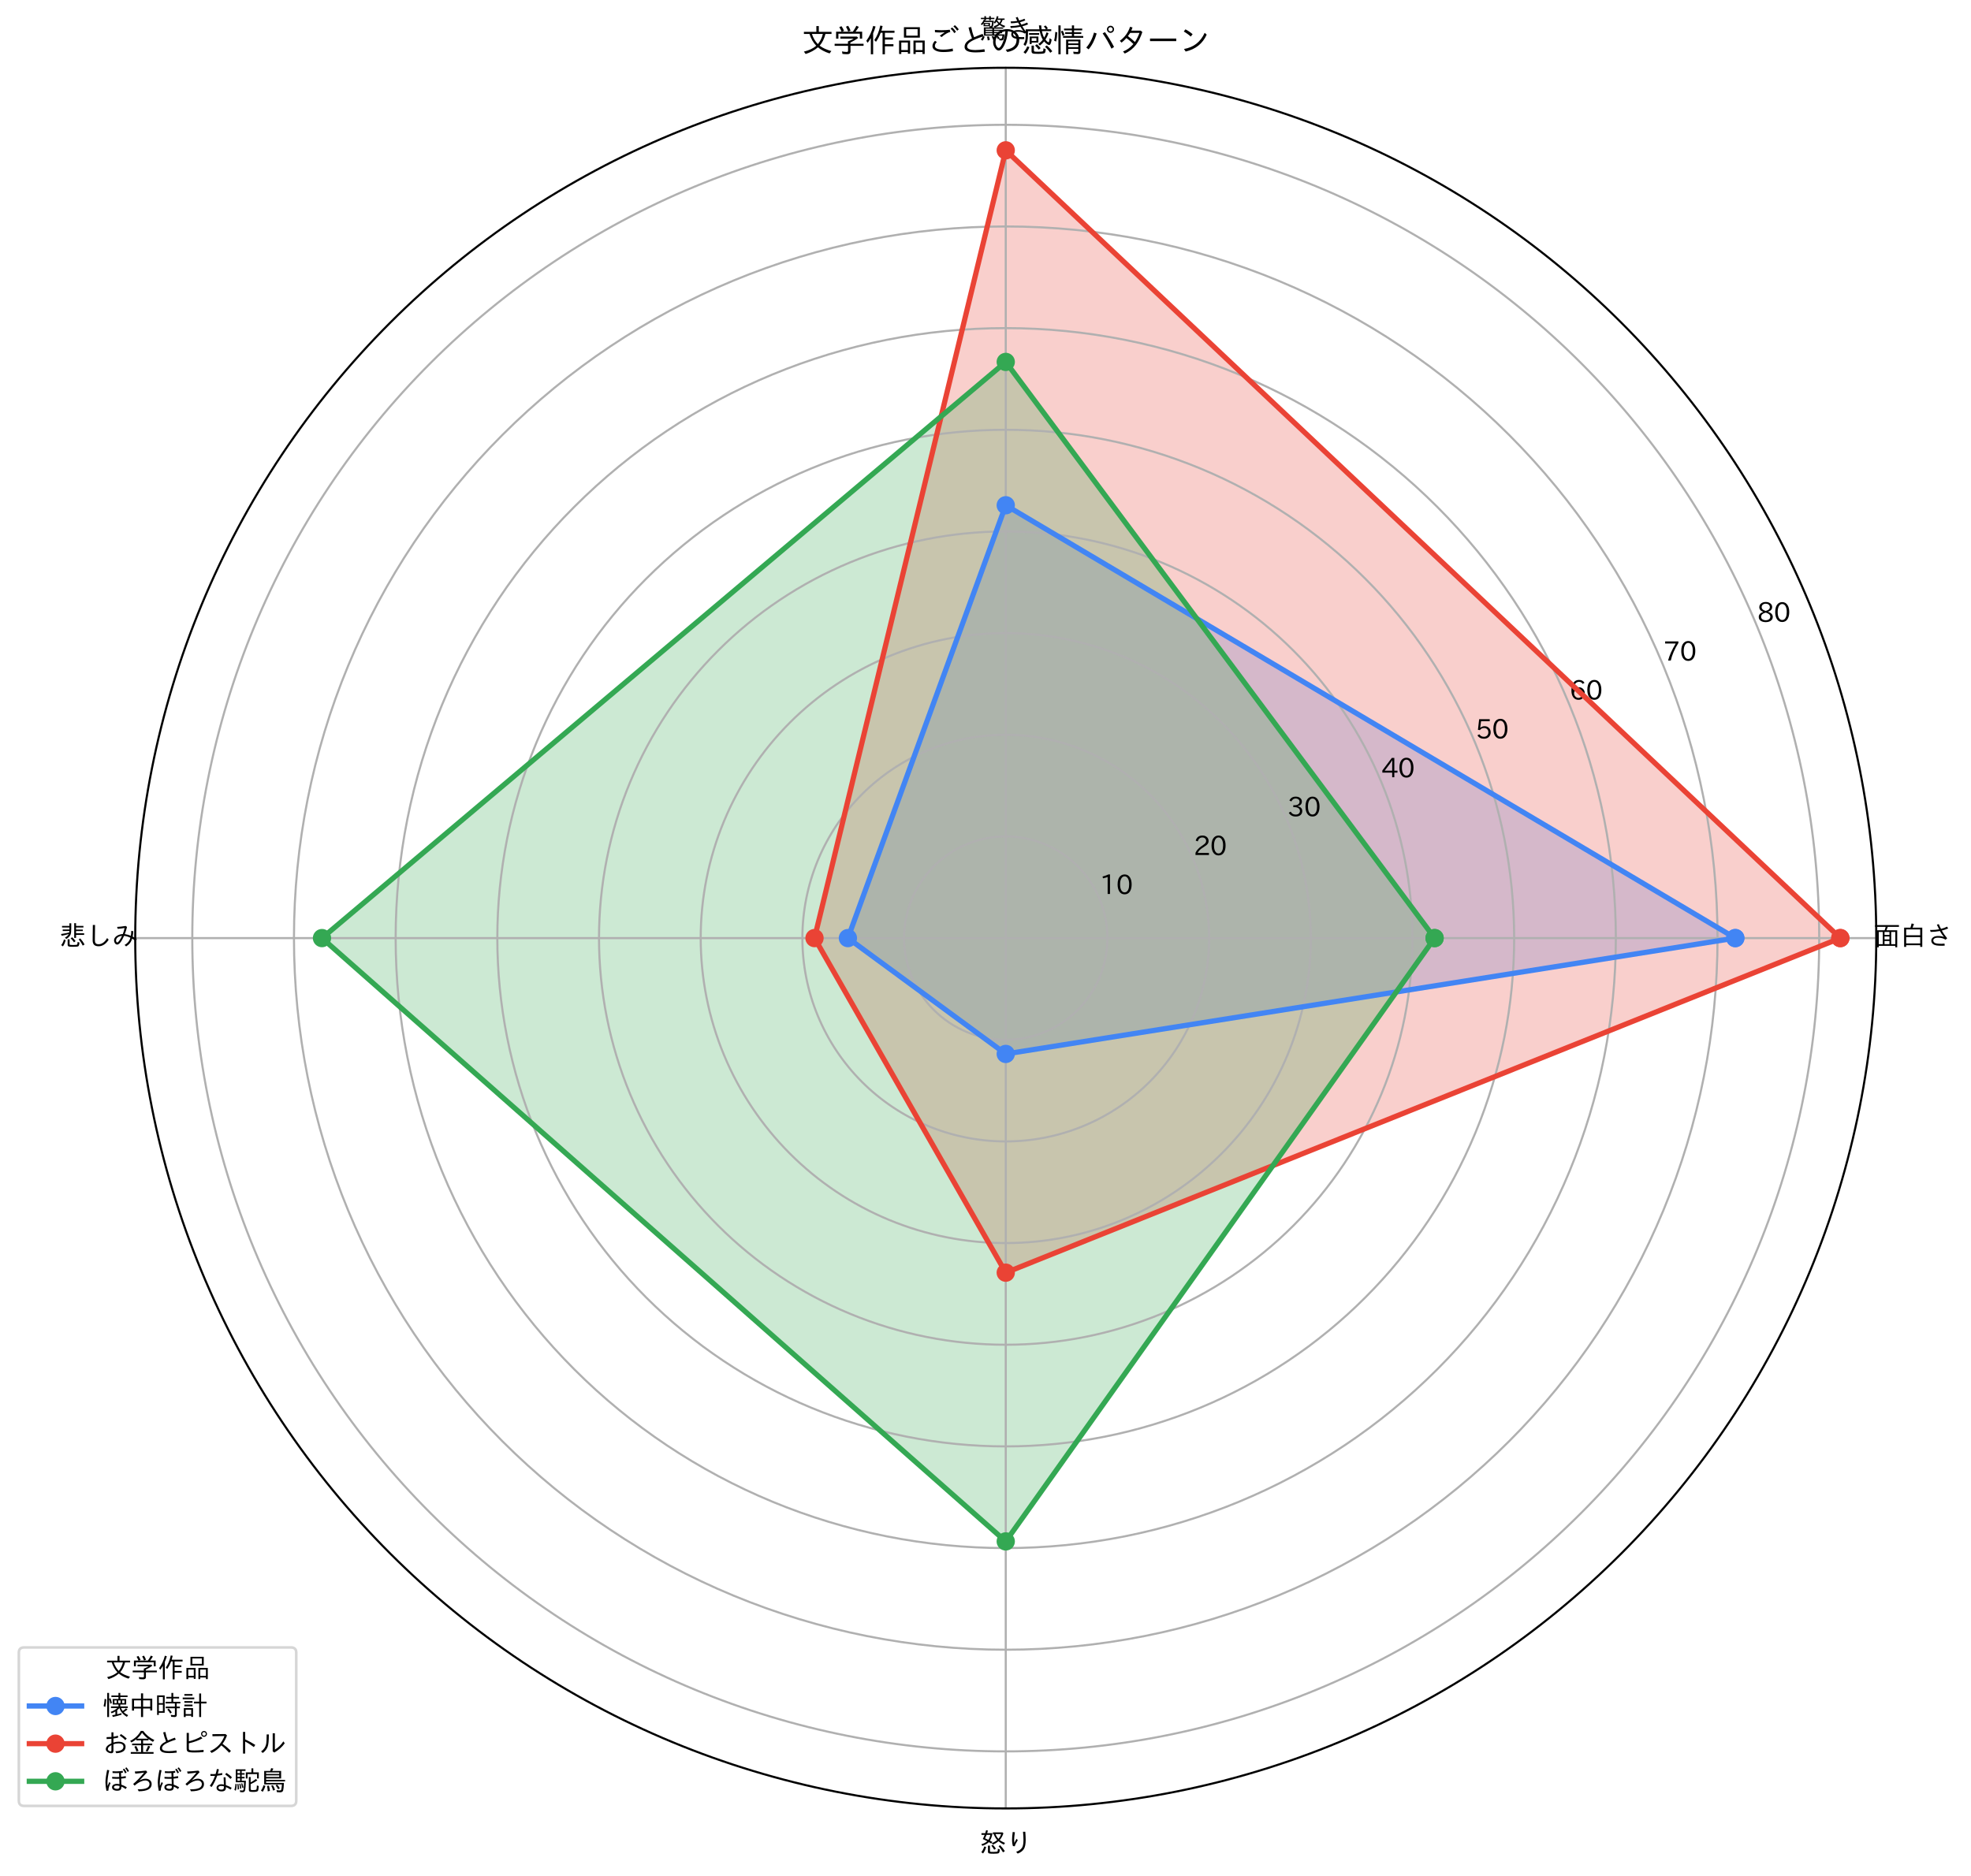 <?xml version="1.0" encoding="utf-8" standalone="no"?>
<!DOCTYPE svg PUBLIC "-//W3C//DTD SVG 1.1//EN"
  "http://www.w3.org/Graphics/SVG/1.1/DTD/svg11.dtd">
<svg xmlns:xlink="http://www.w3.org/1999/xlink" width="753.152pt" height="717.071pt" viewBox="0 0 753.152 717.071" xmlns="http://www.w3.org/2000/svg" version="1.1">
 <defs>
  <style type="text/css">*{stroke-linejoin: round; stroke-linecap: butt}</style>
 </defs>
 <g id="figure_1">
  <g id="patch_1">
   <path d="M 0 717.071 
L 753.152 717.071 
L 753.152 0 
L 0 0 
z
" style="fill: #ffffff"/>
  </g>
  <g id="axes_1">
   <g id="patch_2">
    <path d="M 716.952 358.535 
C 716.952 314.853 708.348 271.596 691.631 231.239 
C 674.915 190.883 650.412 154.211 619.524 123.323 
C 588.636 92.436 551.965 67.932 511.608 51.216 
C 471.251 34.5 427.994 25.895 384.312 25.895 
C 340.63 25.895 297.373 34.5 257.016 51.216 
C 216.659 67.932 179.988 92.436 149.1 123.323 
C 118.212 154.211 93.709 190.883 76.993 231.239 
C 60.276 271.596 51.672 314.853 51.672 358.535 
C 51.672 402.217 60.276 445.474 76.993 485.831 
C 93.709 526.188 118.212 562.86 149.1 593.747 
C 179.988 624.635 216.659 649.138 257.016 665.855 
C 297.373 682.571 340.63 691.175 384.312 691.175 
C 427.994 691.175 471.251 682.571 511.608 665.855 
C 551.965 649.138 588.636 624.635 619.524 593.747 
C 650.412 562.86 674.915 526.188 691.631 485.831 
C 708.348 445.474 716.952 402.217 716.952 358.535 
M 384.312 358.535 
C 384.312 358.535 384.312 358.535 384.312 358.535 
C 384.312 358.535 384.312 358.535 384.312 358.535 
C 384.312 358.535 384.312 358.535 384.312 358.535 
C 384.312 358.535 384.312 358.535 384.312 358.535 
C 384.312 358.535 384.312 358.535 384.312 358.535 
C 384.312 358.535 384.312 358.535 384.312 358.535 
C 384.312 358.535 384.312 358.535 384.312 358.535 
C 384.312 358.535 384.312 358.535 384.312 358.535 
C 384.312 358.535 384.312 358.535 384.312 358.535 
C 384.312 358.535 384.312 358.535 384.312 358.535 
C 384.312 358.535 384.312 358.535 384.312 358.535 
C 384.312 358.535 384.312 358.535 384.312 358.535 
C 384.312 358.535 384.312 358.535 384.312 358.535 
C 384.312 358.535 384.312 358.535 384.312 358.535 
C 384.312 358.535 384.312 358.535 384.312 358.535 
C 384.312 358.535 384.312 358.535 384.312 358.535 
z
" style="fill: #ffffff"/>
   </g>
   <g id="patch_3">
    <path d="M 663.091 358.535 
L 384.312 193.109 
L 323.996 358.535 
L 384.312 402.812 
z
" clip-path="url(#pce9a5b9334)" style="fill: #4285f4; opacity: 0.25; stroke: #4285f4; stroke-linejoin: miter"/>
   </g>
   <g id="patch_4">
    <path d="M 703.22 358.535 
L 384.312 57.455 
L 311.24 358.535 
L 384.312 486.411 
z
" clip-path="url(#pce9a5b9334)" style="fill: #ea4335; opacity: 0.25; stroke: #ea4335; stroke-linejoin: miter"/>
   </g>
   <g id="patch_5">
    <path d="M 548.183 358.535 
L 384.312 138.329 
L 123.037 358.535 
L 384.312 589.122 
z
" clip-path="url(#pce9a5b9334)" style="fill: #34a853; opacity: 0.25; stroke: #34a853; stroke-linejoin: miter"/>
   </g>
   <g id="matplotlib.axis_1">
    <g id="xtick_1">
     <g id="line2d_1">
      <path d="M 384.312 358.535 
L 716.952 358.535 
" clip-path="url(#pce9a5b9334)" style="fill: none; stroke: #b0b0b0; stroke-width: 0.8; stroke-linecap: square"/>
     </g>
     <g id="text_1">
      <!-- 面白さ -->
      <g transform="translate(715.952 361.331) scale(0.1 -0.1)">
       <defs>
        <path id="IPAexGothic-9762" d="M 3063 3616 
L 5628 3616 
L 5628 -450 
L 5175 -450 
L 5175 -97 
L 1222 -97 
L 1222 -450 
L 769 -450 
L 769 3616 
L 2619 3616 
Q 2781 4025 2869 4434 
L 353 4434 
L 353 4856 
L 6044 4856 
L 6044 4434 
L 3381 4434 
L 3369 4397 
Q 3222 3963 3063 3616 
z
M 2178 3219 
L 1222 3219 
L 1222 300 
L 2178 300 
L 2178 3219 
z
M 2600 3219 
L 2600 2509 
L 3772 2509 
L 3772 3219 
L 2600 3219 
z
M 4194 3219 
L 4194 300 
L 5175 300 
L 5175 3219 
L 4194 3219 
z
M 2600 2138 
L 2600 1428 
L 3772 1428 
L 3772 2138 
L 2600 2138 
z
M 2600 1056 
L 2600 300 
L 3772 300 
L 3772 1056 
L 2600 1056 
z
" transform="scale(0.016)"/>
        <path id="IPAexGothic-767d" d="M 2541 4244 
Q 2706 4734 2809 5241 
L 3378 5113 
Q 3234 4644 3041 4244 
L 5363 4244 
L 5363 -353 
L 4869 -353 
L 4869 44 
L 1519 44 
L 1519 -353 
L 1031 -353 
L 1031 4244 
L 2541 4244 
z
M 1519 3816 
L 1519 2419 
L 4869 2419 
L 4869 3816 
L 1519 3816 
z
M 1519 1984 
L 1519 478 
L 4869 478 
L 4869 1984 
L 1519 1984 
z
" transform="scale(0.016)"/>
        <path id="IPAexGothic-3055" d="M 1747 1184 
Q 1747 834 2094 609 
Q 2422 391 3706 391 
Q 4088 391 4422 434 
L 4478 -50 
Q 4116 -84 3853 -84 
Q 3000 -84 2544 -13 
Q 2044 69 1759 263 
Q 1272 597 1272 1125 
Q 1272 1638 1728 1953 
Q 2163 2253 2884 2253 
Q 3741 2253 4300 2003 
Q 3797 2556 3322 3438 
Q 2128 3219 1113 3219 
L 966 3694 
Q 1150 3688 1388 3688 
Q 2291 3688 3128 3847 
Q 2919 4253 2597 4953 
L 3059 5081 
Q 3347 4384 3591 3950 
Q 4375 4147 5028 4481 
L 5297 4056 
Q 4653 3763 3775 3547 
Q 4309 2597 5069 1703 
L 4672 1363 
Q 3994 1838 2872 1838 
Q 2278 1838 1984 1628 
Q 1747 1459 1747 1184 
z
" transform="scale(0.016)"/>
       </defs>
       <use xlink:href="#IPAexGothic-9762"/>
       <use xlink:href="#IPAexGothic-767d" transform="translate(100 0)"/>
       <use xlink:href="#IPAexGothic-3055" transform="translate(200 0)"/>
      </g>
     </g>
    </g>
    <g id="xtick_2">
     <g id="line2d_2">
      <path d="M 384.312 358.535 
L 384.312 25.895 
" clip-path="url(#pce9a5b9334)" style="fill: none; stroke: #b0b0b0; stroke-width: 0.8; stroke-linecap: square"/>
     </g>
     <g id="text_2">
      <!-- 驚き -->
      <g transform="translate(374.312 14.691) scale(0.1 -0.1)">
       <defs>
        <path id="IPAexGothic-9a5a" d="M 4497 3475 
Q 4253 3703 4025 4022 
Q 3847 3734 3653 3541 
L 3403 3816 
Q 3894 4375 4131 5338 
L 4516 5234 
Q 4466 5053 4369 4763 
L 5969 4763 
L 5969 4431 
L 5503 4431 
Q 5331 3894 5022 3494 
Q 5475 3191 6116 2984 
L 5866 2613 
Q 5234 2866 4772 3234 
Q 4350 2841 3697 2638 
L 5631 2638 
L 5631 2325 
L 3459 2325 
L 3459 2059 
L 5363 2059 
L 5363 1791 
L 3459 1791 
L 3459 1522 
L 5363 1522 
L 5363 1253 
L 3459 1253 
L 3459 972 
L 5956 972 
Q 5872 200 5738 -159 
Q 5613 -481 5206 -481 
Q 4922 -481 4741 -453 
L 4644 -56 
L 4400 -197 
Q 4256 128 3991 441 
L 4350 622 
Q 4622 338 4809 31 
L 4691 -38 
Q 4959 -78 5125 -78 
Q 5372 -78 5456 659 
L 1022 659 
L 1022 2638 
L 2391 2638 
L 2347 2919 
L 947 2919 
L 947 3622 
Q 775 3381 538 3163 
L 300 3444 
Q 766 3872 997 4469 
L 1144 4431 
L 1144 4616 
L 319 4616 
L 319 4922 
L 1144 4922 
L 1144 5313 
L 1534 5313 
L 1534 4922 
L 2297 4922 
L 2297 5313 
L 2684 5313 
L 2684 4922 
L 3538 4922 
L 3538 4616 
L 2684 4616 
L 2684 4353 
L 2297 4353 
L 2297 4616 
L 1534 4616 
L 1534 4353 
L 1347 4353 
L 1328 4309 
Q 1309 4263 1284 4219 
L 3403 4219 
Q 3325 3369 3231 2997 
Q 3156 2728 2988 2638 
L 3594 2638 
L 3391 2931 
Q 4119 3138 4497 3475 
z
M 4734 3719 
Q 4984 4038 5100 4431 
L 4234 4431 
Q 4216 4388 4191 4341 
Q 4413 4022 4734 3719 
z
M 2128 3163 
L 2128 3450 
L 1303 3450 
L 1303 3163 
L 2128 3163 
z
M 991 3694 
L 2488 3694 
L 2488 2925 
Q 2603 2913 2653 2913 
Q 2809 2913 2859 3100 
Q 2953 3534 2981 3925 
L 1138 3925 
Q 1078 3819 991 3694 
z
M 1450 2325 
L 1450 2059 
L 3044 2059 
L 3044 2325 
L 1450 2325 
z
M 1450 1791 
L 1450 1522 
L 3044 1522 
L 3044 1791 
L 1450 1791 
z
M 1450 1253 
L 1450 972 
L 3044 972 
L 3044 1253 
L 1450 1253 
z
M 300 -275 
Q 606 88 794 556 
L 1222 422 
Q 1056 -72 747 -525 
L 300 -275 
z
M 1950 -481 
Q 1891 56 1772 416 
L 2213 500 
Q 2369 125 2444 -347 
L 1950 -481 
z
M 3238 -359 
Q 3091 100 2891 459 
L 3294 575 
Q 3528 256 3691 -178 
L 3238 -359 
z
" transform="scale(0.016)"/>
        <path id="IPAexGothic-304d" d="M 2944 1600 
Q 2369 1600 2053 1428 
Q 1772 1275 1772 1019 
Q 1772 666 2200 481 
Q 2600 309 3903 309 
Q 4138 309 4397 331 
L 4422 -147 
Q 4203 -166 3969 -166 
Q 2325 -166 1819 141 
Q 1313 444 1313 994 
Q 1313 1447 1791 1738 
Q 2219 1997 2859 1997 
Q 3319 1997 3606 1947 
Q 3894 1894 4216 1759 
Q 3953 2050 3506 2791 
Q 2263 2547 1191 2491 
L 1094 2956 
Q 2263 2966 3281 3175 
Q 3019 3647 2950 3794 
Q 2125 3641 1253 3622 
L 1166 4063 
Q 2013 4063 2750 4184 
Q 2478 4744 2381 4984 
L 2841 5131 
Q 2925 4916 3213 4281 
Q 3888 4438 4459 4709 
L 4672 4313 
Q 4119 4056 3409 3891 
Q 3638 3447 3738 3284 
Q 4528 3503 5113 3794 
L 5331 3366 
Q 4738 3094 3953 2900 
Q 4272 2366 4903 1484 
L 4575 1147 
Q 3888 1600 2944 1600 
z
" transform="scale(0.016)"/>
       </defs>
       <use xlink:href="#IPAexGothic-9a5a"/>
       <use xlink:href="#IPAexGothic-304d" transform="translate(100 0)"/>
      </g>
     </g>
    </g>
    <g id="xtick_3">
     <g id="line2d_3">
      <path d="M 384.312 358.535 
L 51.672 358.535 
" clip-path="url(#pce9a5b9334)" style="fill: none; stroke: #b0b0b0; stroke-width: 0.8; stroke-linecap: square"/>
     </g>
     <g id="text_3">
      <!-- 悲しみ -->
      <g transform="translate(22.672 361.331) scale(0.1 -0.1)">
       <defs>
        <path id="IPAexGothic-60b2" d="M 2247 2716 
Q 1559 2500 569 2306 
L 397 2716 
Q 1719 2906 2369 3100 
Q 2388 3206 2400 3438 
L 806 3438 
L 806 3803 
L 2406 3803 
L 2406 4281 
L 647 4281 
L 647 4653 
L 2406 4653 
L 2406 5281 
L 2847 5281 
L 2847 4091 
Q 2847 2966 2688 2600 
Q 2409 1966 1656 1538 
L 1338 1863 
Q 1997 2206 2247 2716 
z
M 3994 4653 
L 5753 4653 
L 5753 4281 
L 3994 4281 
L 3994 3781 
L 5606 3781 
L 5606 3422 
L 3994 3422 
L 3994 2900 
L 5925 2900 
L 5925 2516 
L 3994 2516 
L 3994 1800 
L 3553 1800 
L 3553 5313 
L 3994 5313 
L 3994 4653 
z
M 441 72 
Q 894 597 1094 1416 
L 1522 1275 
Q 1316 416 856 -231 
L 441 72 
z
M 1984 1466 
L 2453 1466 
L 2453 325 
Q 2453 159 2581 128 
Q 2741 97 3309 97 
Q 4178 97 4266 231 
Q 4325 322 4353 738 
L 4359 825 
L 4809 697 
Q 4759 -56 4534 -203 
Q 4347 -331 3222 -331 
Q 2406 -331 2209 -241 
Q 1984 -134 1984 184 
L 1984 1466 
z
M 3506 728 
Q 3153 1278 2700 1691 
L 3066 1941 
Q 3484 1581 3884 1031 
L 3506 728 
z
M 5581 -50 
Q 5234 709 4616 1447 
L 5000 1672 
Q 5597 1016 6028 225 
L 5581 -50 
z
" transform="scale(0.016)"/>
        <path id="IPAexGothic-3057" d="M 1750 4884 
L 2281 4884 
L 2238 1319 
Q 2228 809 2391 569 
Q 2594 281 3128 281 
Q 3772 281 4344 744 
Q 4822 1131 5156 1759 
L 5534 1369 
Q 5094 653 4534 263 
Q 3878 -206 3134 -206 
Q 2341 -206 1994 213 
Q 1697 575 1706 1269 
L 1750 4884 
z
" transform="scale(0.016)"/>
        <path id="IPAexGothic-307f" d="M 1291 4416 
Q 2209 4456 3341 4647 
L 3666 4409 
Q 3478 3597 3134 2703 
Q 3959 2575 4581 2300 
Q 4669 2759 4678 3488 
L 5163 3381 
Q 5134 2672 5016 2106 
Q 5519 1856 6016 1519 
L 5722 1081 
Q 5184 1459 4888 1613 
Q 4572 441 3456 -238 
L 3072 109 
Q 4150 678 4472 1831 
Q 3706 2200 2969 2284 
Q 2038 200 1319 200 
Q 1013 200 775 525 
Q 569 819 569 1197 
Q 569 1756 1081 2172 
Q 1681 2647 2663 2716 
Q 2900 3313 3084 4159 
Q 2278 4022 1447 3956 
L 1291 4416 
z
M 2481 2291 
Q 1644 2206 1241 1734 
Q 1038 1494 1038 1178 
Q 1038 1019 1100 897 
Q 1188 706 1338 706 
Q 1513 706 1797 1097 
Q 2131 1534 2481 2291 
z
" transform="scale(0.016)"/>
       </defs>
       <use xlink:href="#IPAexGothic-60b2"/>
       <use xlink:href="#IPAexGothic-3057" transform="translate(100 0)"/>
       <use xlink:href="#IPAexGothic-307f" transform="translate(200 0)"/>
      </g>
     </g>
    </g>
    <g id="xtick_4">
     <g id="line2d_4">
      <path d="M 384.312 358.535 
L 384.312 691.175 
" clip-path="url(#pce9a5b9334)" style="fill: none; stroke: #b0b0b0; stroke-width: 0.8; stroke-linecap: square"/>
     </g>
     <g id="text_4">
      <!-- 怒り -->
      <g transform="translate(374.312 707.971) scale(0.1 -0.1)">
       <defs>
        <path id="IPAexGothic-6012" d="M 1838 2663 
Q 1450 2872 863 3141 
L 763 3184 
L 800 3256 
Q 1044 3725 1197 4147 
L 1216 4191 
L 453 4191 
L 453 4588 
L 1356 4588 
Q 1456 4888 1563 5297 
L 1991 5209 
Q 1888 4838 1813 4588 
L 3078 4588 
Q 2906 3459 2469 2809 
Q 2769 2656 3066 2481 
L 2772 2116 
Q 2578 2241 2216 2450 
Q 1625 1872 666 1572 
L 409 1931 
Q 1347 2209 1838 2663 
z
M 2106 2988 
Q 2441 3503 2566 4191 
L 1678 4191 
Q 1466 3644 1313 3347 
L 1406 3306 
Q 1713 3178 2106 2988 
z
M 4800 2944 
Q 5272 2578 6072 2259 
L 5797 1844 
Q 5106 2175 4506 2669 
Q 3959 2159 3181 1863 
L 2919 2222 
Q 3653 2478 4213 2950 
Q 3709 3491 3366 4378 
L 3181 4378 
L 3181 4775 
L 5466 4775 
L 5697 4556 
Q 5344 3534 4800 2944 
z
M 4500 3225 
Q 4903 3659 5153 4378 
L 3794 4378 
Q 4100 3644 4500 3225 
z
M 416 38 
Q 856 575 1125 1416 
L 1575 1281 
Q 1353 444 844 -256 
L 416 38 
z
M 2003 1606 
L 2484 1606 
L 2484 341 
Q 2484 184 2588 147 
Q 2713 109 3291 109 
Q 4222 109 4303 256 
Q 4359 372 4359 863 
L 4819 722 
Q 4809 -9 4578 -178 
Q 4391 -319 3394 -319 
Q 2438 -319 2253 -244 
Q 2003 -138 2003 147 
L 2003 1606 
z
M 3494 634 
Q 3191 1147 2809 1600 
L 3188 1806 
Q 3531 1450 3903 884 
L 3494 634 
z
M 5600 6 
Q 5100 859 4544 1472 
L 4903 1716 
Q 5544 1075 6041 294 
L 5600 6 
z
" transform="scale(0.016)"/>
        <path id="IPAexGothic-308a" d="M 2878 2925 
Q 2503 2294 2372 2041 
Q 2222 1750 2163 1459 
L 1716 1503 
Q 1509 2131 1509 3091 
Q 1509 3744 1663 4872 
L 2181 4806 
Q 2003 3541 2003 3016 
Q 2003 2613 2028 2259 
Q 2109 2413 2313 2766 
Q 2484 3063 2578 3238 
L 2878 2925 
z
M 2488 128 
Q 3534 503 3928 1184 
Q 4234 1713 4234 2975 
Q 4234 3872 4122 4928 
L 4666 4928 
Q 4759 3794 4759 2975 
Q 4759 1516 4356 844 
Q 3913 103 2853 -288 
L 2488 128 
z
" transform="scale(0.016)"/>
       </defs>
       <use xlink:href="#IPAexGothic-6012"/>
       <use xlink:href="#IPAexGothic-308a" transform="translate(100 0)"/>
      </g>
     </g>
    </g>
   </g>
   <g id="matplotlib.axis_2">
    <g id="ytick_1">
     <g id="line2d_5">
      <path d="M 423.167 358.535 
C 423.167 353.433 422.162 348.38 420.209 343.666 
C 418.257 338.952 415.394 334.669 411.787 331.061 
C 408.179 327.453 403.895 324.591 399.181 322.638 
C 394.467 320.686 389.414 319.68 384.312 319.68 
C 379.21 319.68 374.157 320.686 369.443 322.638 
C 364.729 324.591 360.445 327.453 356.837 331.061 
C 353.23 334.669 350.367 338.952 348.415 343.666 
C 346.462 348.38 345.457 353.433 345.457 358.535 
C 345.457 363.638 346.462 368.69 348.415 373.404 
C 350.367 378.118 353.23 382.402 356.837 386.01 
C 360.445 389.618 364.729 392.48 369.443 394.432 
C 374.157 396.385 379.21 397.39 384.312 397.39 
C 389.414 397.39 394.467 396.385 399.181 394.432 
C 403.895 392.48 408.179 389.618 411.787 386.01 
C 415.394 382.402 418.257 378.118 420.209 373.404 
C 422.162 368.69 423.167 363.638 423.167 358.535 
" clip-path="url(#pce9a5b9334)" style="fill: none; stroke: #b0b0b0; stroke-width: 0.8; stroke-linecap: square"/>
     </g>
     <g id="text_5">
      <!-- 10 -->
      <g transform="translate(420.209 341.766) scale(0.1 -0.1)">
       <defs>
        <path id="IPAexGothic-31" d="M 2463 63 
L 1900 63 
L 1900 4103 
Q 1372 3922 788 3797 
L 684 4231 
Q 1519 4441 2106 4731 
L 2463 4731 
L 2463 63 
z
" transform="scale(0.016)"/>
        <path id="IPAexGothic-30" d="M 2038 4725 
Q 2881 4725 3334 3944 
Q 3694 3325 3694 2344 
Q 3694 1372 3334 741 
Q 2888 -31 2016 -31 
Q 1147 -31 700 741 
Q 341 1372 341 2350 
Q 341 3713 1000 4334 
Q 1419 4725 2038 4725 
z
M 2016 4266 
Q 1516 4266 1228 3759 
Q 934 3247 934 2344 
Q 934 1456 1222 947 
Q 1513 447 2016 447 
Q 2619 447 2909 1153 
Q 3100 1622 3100 2375 
Q 3100 3256 2806 3759 
Q 2509 4266 2016 4266 
z
" transform="scale(0.016)"/>
       </defs>
       <use xlink:href="#IPAexGothic-31"/>
       <use xlink:href="#IPAexGothic-30" transform="translate(62.988 0)"/>
      </g>
     </g>
    </g>
    <g id="ytick_2">
     <g id="line2d_6">
      <path d="M 462.022 358.535 
C 462.022 348.331 460.012 338.225 456.106 328.797 
C 452.201 319.369 446.477 310.802 439.261 303.586 
C 432.045 296.37 423.478 290.646 414.05 286.741 
C 404.622 282.836 394.517 280.826 384.312 280.826 
C 374.107 280.826 364.002 282.836 354.574 286.741 
C 345.146 290.646 336.579 296.37 329.363 303.586 
C 322.147 310.802 316.423 319.369 312.518 328.797 
C 308.612 338.225 306.602 348.331 306.602 358.535 
C 306.602 368.74 308.612 378.846 312.518 388.274 
C 316.423 397.701 322.147 406.268 329.363 413.484 
C 336.579 420.7 345.146 426.424 354.574 430.33 
C 364.002 434.235 374.107 436.245 384.312 436.245 
C 394.517 436.245 404.622 434.235 414.05 430.33 
C 423.478 426.424 432.045 420.7 439.261 413.484 
C 446.477 406.268 452.201 397.701 456.106 388.274 
C 460.012 378.846 462.022 368.74 462.022 358.535 
" clip-path="url(#pce9a5b9334)" style="fill: none; stroke: #b0b0b0; stroke-width: 0.8; stroke-linecap: square"/>
     </g>
     <g id="text_6">
      <!-- 20 -->
      <g transform="translate(456.106 326.897) scale(0.1 -0.1)">
       <defs>
        <path id="IPAexGothic-32" d="M 3659 63 
L 447 63 
L 447 594 
Q 825 1475 1894 2203 
L 2072 2322 
Q 2619 2697 2791 2906 
Q 2988 3153 2988 3444 
Q 2988 3772 2756 4003 
Q 2500 4259 2084 4259 
Q 1250 4259 991 3328 
L 497 3506 
Q 853 4725 2116 4725 
Q 2806 4725 3216 4316 
Q 3575 3947 3575 3425 
Q 3575 3038 3344 2722 
Q 3131 2416 2366 1938 
L 2231 1856 
Q 1256 1253 978 569 
L 3659 569 
L 3659 63 
z
" transform="scale(0.016)"/>
       </defs>
       <use xlink:href="#IPAexGothic-32"/>
       <use xlink:href="#IPAexGothic-30" transform="translate(62.988 0)"/>
      </g>
     </g>
    </g>
    <g id="ytick_3">
     <g id="line2d_7">
      <path d="M 500.876 358.535 
C 500.876 343.228 497.861 328.07 492.004 313.928 
C 486.146 299.786 477.559 286.936 466.736 276.112 
C 455.912 265.288 443.061 256.702 428.919 250.844 
C 414.777 244.986 399.619 241.971 384.312 241.971 
C 369.005 241.971 353.847 244.986 339.705 250.844 
C 325.563 256.702 312.712 265.288 301.888 276.112 
C 291.065 286.936 282.478 299.786 276.62 313.928 
C 270.763 328.07 267.748 343.228 267.748 358.535 
C 267.748 373.842 270.763 389.001 276.62 403.143 
C 282.478 417.285 291.065 430.135 301.888 440.959 
C 312.712 451.783 325.563 460.369 339.705 466.227 
C 353.847 472.085 369.005 475.1 384.312 475.1 
C 399.619 475.1 414.777 472.085 428.919 466.227 
C 443.061 460.369 455.912 451.783 466.736 440.959 
C 477.559 430.135 486.146 417.285 492.004 403.143 
C 497.861 389.001 500.876 373.842 500.876 358.535 
" clip-path="url(#pce9a5b9334)" style="fill: none; stroke: #b0b0b0; stroke-width: 0.8; stroke-linecap: square"/>
     </g>
     <g id="text_7">
      <!-- 30 -->
      <g transform="translate(492.004 312.028) scale(0.1 -0.1)">
       <defs>
        <path id="IPAexGothic-33" d="M 2381 2419 
Q 3506 2216 3506 1278 
Q 3506 716 3128 356 
Q 2709 -31 1944 -31 
Q 797 -31 288 881 
L 756 1131 
Q 1109 441 1938 441 
Q 2425 441 2694 691 
Q 2950 928 2950 1291 
Q 2950 1719 2566 1978 
Q 2216 2213 1644 2213 
L 1363 2213 
L 1363 2669 
L 1656 2669 
Q 2231 2669 2534 2888 
Q 2859 3119 2859 3509 
Q 2859 3934 2494 4138 
Q 2259 4278 1931 4278 
Q 1238 4278 903 3578 
L 434 3803 
Q 897 4725 1938 4725 
Q 2597 4725 3006 4394 
Q 3416 4069 3416 3534 
Q 3416 3028 3019 2706 
Q 2763 2500 2381 2444 
L 2381 2419 
z
" transform="scale(0.016)"/>
       </defs>
       <use xlink:href="#IPAexGothic-33"/>
       <use xlink:href="#IPAexGothic-30" transform="translate(62.988 0)"/>
      </g>
     </g>
    </g>
    <g id="ytick_4">
     <g id="line2d_8">
      <path d="M 539.731 358.535 
C 539.731 338.126 535.711 317.915 527.901 299.059 
C 520.09 280.203 508.642 263.069 494.21 248.637 
C 479.778 234.206 462.644 222.757 443.788 214.947 
C 424.932 207.136 404.721 203.116 384.312 203.116 
C 363.903 203.116 343.692 207.136 324.836 214.947 
C 305.98 222.757 288.846 234.206 274.414 248.637 
C 259.982 263.069 248.534 280.203 240.723 299.059 
C 232.913 317.915 228.893 338.126 228.893 358.535 
C 228.893 378.945 232.913 399.156 240.723 418.012 
C 248.534 436.868 259.982 454.002 274.414 468.433 
C 288.846 482.865 305.98 494.314 324.836 502.124 
C 343.692 509.934 363.903 513.955 384.312 513.955 
C 404.721 513.955 424.932 509.934 443.788 502.124 
C 462.644 494.314 479.778 482.865 494.21 468.433 
C 508.642 454.002 520.09 436.868 527.901 418.012 
C 535.711 399.156 539.731 378.945 539.731 358.535 
" clip-path="url(#pce9a5b9334)" style="fill: none; stroke: #b0b0b0; stroke-width: 0.8; stroke-linecap: square"/>
     </g>
     <g id="text_8">
      <!-- 40 -->
      <g transform="translate(527.901 297.159) scale(0.1 -0.1)">
       <defs>
        <path id="IPAexGothic-34" d="M 3813 1159 
L 3059 1159 
L 3059 63 
L 2547 63 
L 2547 1159 
L 197 1159 
L 197 1672 
L 2456 4678 
L 3059 4678 
L 3059 1634 
L 3813 1634 
L 3813 1159 
z
M 2578 4109 
L 2559 4109 
Q 2278 3656 2003 3284 
L 759 1634 
L 2547 1634 
L 2547 3144 
Q 2547 3481 2578 4109 
z
" transform="scale(0.016)"/>
       </defs>
       <use xlink:href="#IPAexGothic-34"/>
       <use xlink:href="#IPAexGothic-30" transform="translate(62.988 0)"/>
      </g>
     </g>
    </g>
    <g id="ytick_5">
     <g id="line2d_9">
      <path d="M 578.586 358.535 
C 578.586 333.023 573.561 307.76 563.798 284.19 
C 554.035 260.62 539.724 239.202 521.685 221.163 
C 503.645 203.123 482.227 188.812 458.657 179.049 
C 435.088 169.286 409.824 164.261 384.312 164.261 
C 358.8 164.261 333.536 169.286 309.967 179.049 
C 286.397 188.812 264.979 203.123 246.939 221.163 
C 228.9 239.202 214.589 260.62 204.826 284.19 
C 195.063 307.76 190.038 333.023 190.038 358.535 
C 190.038 384.047 195.063 409.311 204.826 432.881 
C 214.589 456.451 228.9 477.868 246.939 495.908 
C 264.979 513.947 286.397 528.258 309.967 538.021 
C 333.536 547.784 358.8 552.809 384.312 552.809 
C 409.824 552.809 435.088 547.784 458.657 538.021 
C 482.227 528.258 503.645 513.947 521.685 495.908 
C 539.724 477.868 554.035 456.451 563.798 432.881 
C 573.561 409.311 578.586 384.047 578.586 358.535 
" clip-path="url(#pce9a5b9334)" style="fill: none; stroke: #b0b0b0; stroke-width: 0.8; stroke-linecap: square"/>
     </g>
     <g id="text_9">
      <!-- 50 -->
      <g transform="translate(563.798 282.29) scale(0.1 -0.1)">
       <defs>
        <path id="IPAexGothic-35" d="M 1178 2603 
Q 1634 2963 2172 2963 
Q 2816 2963 3241 2528 
Q 3638 2113 3638 1497 
Q 3638 938 3297 513 
Q 2869 -31 2031 -31 
Q 959 -31 469 784 
L 938 1028 
Q 1309 434 2013 434 
Q 2466 434 2769 716 
Q 3081 1013 3081 1503 
Q 3081 1966 2806 2241 
Q 2519 2528 2056 2528 
Q 1406 2528 1072 2028 
L 591 2091 
L 884 4634 
L 3406 4634 
L 3406 4153 
L 1341 4153 
L 1134 2603 
L 1178 2603 
z
" transform="scale(0.016)"/>
       </defs>
       <use xlink:href="#IPAexGothic-35"/>
       <use xlink:href="#IPAexGothic-30" transform="translate(62.988 0)"/>
      </g>
     </g>
    </g>
    <g id="ytick_6">
     <g id="line2d_10">
      <path d="M 617.441 358.535 
C 617.441 327.921 611.411 297.605 599.695 269.321 
C 587.98 241.037 570.807 215.336 549.159 193.688 
C 527.512 172.041 501.81 154.868 473.527 143.152 
C 445.243 131.437 414.926 125.406 384.312 125.406 
C 353.698 125.406 323.381 131.437 295.097 143.152 
C 266.814 154.868 241.112 172.041 219.465 193.688 
C 197.817 215.336 180.644 241.037 168.929 269.321 
C 157.213 297.605 151.183 327.921 151.183 358.535 
C 151.183 389.15 157.213 419.466 168.929 447.75 
C 180.644 476.034 197.817 501.735 219.465 523.382 
C 241.112 545.03 266.814 562.203 295.097 573.918 
C 323.381 585.634 353.698 591.664 384.312 591.664 
C 414.926 591.664 445.243 585.634 473.527 573.918 
C 501.81 562.203 527.512 545.03 549.159 523.382 
C 570.807 501.735 587.98 476.034 599.695 447.75 
C 611.411 419.466 617.441 389.15 617.441 358.535 
" clip-path="url(#pce9a5b9334)" style="fill: none; stroke: #b0b0b0; stroke-width: 0.8; stroke-linecap: square"/>
     </g>
     <g id="text_10">
      <!-- 60 -->
      <g transform="translate(599.695 267.421) scale(0.1 -0.1)">
       <defs>
        <path id="IPAexGothic-36" d="M 1056 2328 
Q 1509 2981 2234 2981 
Q 2906 2981 3316 2513 
Q 3675 2106 3675 1522 
Q 3675 884 3272 434 
Q 2853 -31 2178 -31 
Q 1375 -31 922 581 
Q 481 1178 481 2228 
Q 481 3425 1013 4109 
Q 1494 4725 2272 4725 
Q 3191 4725 3609 4025 
L 3150 3775 
Q 2894 4266 2300 4266 
Q 1119 4266 1031 2328 
L 1056 2328 
z
M 2141 2547 
Q 1684 2547 1384 2206 
Q 1116 1900 1116 1541 
Q 1116 1156 1353 844 
Q 1672 428 2159 428 
Q 2669 428 2941 844 
Q 3125 1128 3125 1503 
Q 3125 1944 2881 2228 
Q 2600 2547 2141 2547 
z
" transform="scale(0.016)"/>
       </defs>
       <use xlink:href="#IPAexGothic-36"/>
       <use xlink:href="#IPAexGothic-30" transform="translate(62.988 0)"/>
      </g>
     </g>
    </g>
    <g id="ytick_7">
     <g id="line2d_11">
      <path d="M 656.296 358.535 
C 656.296 322.819 649.26 287.449 635.592 254.452 
C 621.924 221.454 601.889 191.469 576.634 166.214 
C 551.378 140.958 521.393 120.923 488.396 107.255 
C 455.398 93.587 420.029 86.552 384.312 86.552 
C 348.595 86.552 313.226 93.587 280.228 107.255 
C 247.231 120.923 217.246 140.958 191.99 166.214 
C 166.735 191.469 146.7 221.454 133.032 254.452 
C 119.364 287.449 112.328 322.819 112.328 358.535 
C 112.328 394.252 119.364 429.621 133.032 462.619 
C 146.7 495.617 166.735 525.601 191.99 550.857 
C 217.246 576.112 247.231 596.147 280.228 609.816 
C 313.226 623.484 348.595 630.519 384.312 630.519 
C 420.029 630.519 455.398 623.484 488.396 609.816 
C 521.393 596.147 551.378 576.112 576.634 550.857 
C 601.889 525.601 621.924 495.617 635.592 462.619 
C 649.26 429.621 656.296 394.252 656.296 358.535 
" clip-path="url(#pce9a5b9334)" style="fill: none; stroke: #b0b0b0; stroke-width: 0.8; stroke-linecap: square"/>
     </g>
     <g id="text_11">
      <!-- 70 -->
      <g transform="translate(635.592 252.552) scale(0.1 -0.1)">
       <defs>
        <path id="IPAexGothic-37" d="M 3597 4263 
Q 2238 2106 1778 63 
L 1131 63 
Q 1581 1834 2950 4128 
L 428 4128 
L 428 4634 
L 3597 4634 
L 3597 4263 
z
" transform="scale(0.016)"/>
       </defs>
       <use xlink:href="#IPAexGothic-37"/>
       <use xlink:href="#IPAexGothic-30" transform="translate(62.988 0)"/>
      </g>
     </g>
    </g>
    <g id="ytick_8">
     <g id="line2d_12">
      <path d="M 695.151 358.535 
C 695.151 317.716 687.11 277.294 671.489 239.583 
C 655.869 201.871 632.971 167.603 604.108 138.739 
C 575.245 109.876 540.977 86.979 503.265 71.358 
C 465.553 55.737 425.131 47.697 384.312 47.697 
C 343.493 47.697 303.071 55.737 265.359 71.358 
C 227.647 86.979 193.379 109.876 164.516 138.739 
C 135.653 167.603 112.755 201.871 97.135 239.583 
C 81.514 277.294 73.473 317.716 73.473 358.535 
C 73.473 399.354 81.514 439.776 97.135 477.488 
C 112.755 515.2 135.653 549.468 164.516 578.331 
C 193.379 607.195 227.647 630.092 265.359 645.713 
C 303.071 661.333 343.493 669.374 384.312 669.374 
C 425.131 669.374 465.553 661.333 503.265 645.713 
C 540.977 630.092 575.245 607.195 604.108 578.331 
C 632.971 549.468 655.869 515.2 671.489 477.488 
C 687.11 439.776 695.151 399.354 695.151 358.535 
" clip-path="url(#pce9a5b9334)" style="fill: none; stroke: #b0b0b0; stroke-width: 0.8; stroke-linecap: square"/>
     </g>
     <g id="text_12">
      <!-- 80 -->
      <g transform="translate(671.489 237.683) scale(0.1 -0.1)">
       <defs>
        <path id="IPAexGothic-38" d="M 2541 2425 
Q 3700 2031 3700 1197 
Q 3700 541 3100 197 
Q 2663 -56 2016 -56 
Q 1366 -56 928 197 
Q 347 531 347 1178 
Q 347 1988 1409 2381 
L 1409 2400 
Q 481 2734 481 3509 
Q 481 4100 981 4456 
Q 1406 4756 2019 4756 
Q 2703 4756 3131 4403 
Q 3553 4069 3553 3566 
Q 3553 2706 2541 2444 
L 2541 2425 
z
M 2022 2625 
Q 2997 2856 2997 3528 
Q 2997 3916 2675 4150 
Q 2413 4347 2016 4347 
Q 1606 4347 1331 4128 
Q 1050 3897 1050 3522 
Q 1050 3150 1350 2925 
Q 1494 2809 1722 2722 
Q 1984 2616 2022 2625 
z
M 1978 2209 
Q 922 1931 922 1216 
Q 922 775 1313 556 
Q 1606 391 2009 391 
Q 2575 391 2881 697 
Q 3106 922 3106 1250 
Q 3106 1594 2794 1850 
Q 2609 1994 2350 2100 
Q 2047 2222 1978 2209 
z
" transform="scale(0.016)"/>
       </defs>
       <use xlink:href="#IPAexGothic-38"/>
       <use xlink:href="#IPAexGothic-30" transform="translate(62.988 0)"/>
      </g>
     </g>
    </g>
   </g>
   <g id="line2d_13">
    <path d="M 663.091 358.535 
L 384.312 193.109 
L 323.996 358.535 
L 384.312 402.812 
L 663.091 358.535 
" clip-path="url(#pce9a5b9334)" style="fill: none; stroke: #4285f4; stroke-width: 2; stroke-linecap: square"/>
    <defs>
     <path id="m557cff85cc" d="M 0 3 
C 0.796 3 1.559 2.684 2.121 2.121 
C 2.684 1.559 3 0.796 3 0 
C 3 -0.796 2.684 -1.559 2.121 -2.121 
C 1.559 -2.684 0.796 -3 0 -3 
C -0.796 -3 -1.559 -2.684 -2.121 -2.121 
C -2.684 -1.559 -3 -0.796 -3 0 
C -3 0.796 -2.684 1.559 -2.121 2.121 
C -1.559 2.684 -0.796 3 0 3 
z
" style="stroke: #4285f4"/>
    </defs>
    <g clip-path="url(#pce9a5b9334)">
     <use xlink:href="#m557cff85cc" x="663.091" y="358.535" style="fill: #4285f4; stroke: #4285f4"/>
     <use xlink:href="#m557cff85cc" x="384.312" y="193.109" style="fill: #4285f4; stroke: #4285f4"/>
     <use xlink:href="#m557cff85cc" x="323.996" y="358.535" style="fill: #4285f4; stroke: #4285f4"/>
     <use xlink:href="#m557cff85cc" x="384.312" y="402.812" style="fill: #4285f4; stroke: #4285f4"/>
     <use xlink:href="#m557cff85cc" x="663.091" y="358.535" style="fill: #4285f4; stroke: #4285f4"/>
    </g>
   </g>
   <g id="line2d_14">
    <path d="M 703.22 358.535 
L 384.312 57.455 
L 311.24 358.535 
L 384.312 486.411 
L 703.22 358.535 
" clip-path="url(#pce9a5b9334)" style="fill: none; stroke: #ea4335; stroke-width: 2; stroke-linecap: square"/>
    <defs>
     <path id="md47b5f347e" d="M 0 3 
C 0.796 3 1.559 2.684 2.121 2.121 
C 2.684 1.559 3 0.796 3 0 
C 3 -0.796 2.684 -1.559 2.121 -2.121 
C 1.559 -2.684 0.796 -3 0 -3 
C -0.796 -3 -1.559 -2.684 -2.121 -2.121 
C -2.684 -1.559 -3 -0.796 -3 0 
C -3 0.796 -2.684 1.559 -2.121 2.121 
C -1.559 2.684 -0.796 3 0 3 
z
" style="stroke: #ea4335"/>
    </defs>
    <g clip-path="url(#pce9a5b9334)">
     <use xlink:href="#md47b5f347e" x="703.22" y="358.535" style="fill: #ea4335; stroke: #ea4335"/>
     <use xlink:href="#md47b5f347e" x="384.312" y="57.455" style="fill: #ea4335; stroke: #ea4335"/>
     <use xlink:href="#md47b5f347e" x="311.24" y="358.535" style="fill: #ea4335; stroke: #ea4335"/>
     <use xlink:href="#md47b5f347e" x="384.312" y="486.411" style="fill: #ea4335; stroke: #ea4335"/>
     <use xlink:href="#md47b5f347e" x="703.22" y="358.535" style="fill: #ea4335; stroke: #ea4335"/>
    </g>
   </g>
   <g id="line2d_15">
    <path d="M 548.183 358.535 
L 384.312 138.329 
L 123.037 358.535 
L 384.312 589.122 
L 548.183 358.535 
" clip-path="url(#pce9a5b9334)" style="fill: none; stroke: #34a853; stroke-width: 2; stroke-linecap: square"/>
    <defs>
     <path id="mb85e6ae5ce" d="M 0 3 
C 0.796 3 1.559 2.684 2.121 2.121 
C 2.684 1.559 3 0.796 3 0 
C 3 -0.796 2.684 -1.559 2.121 -2.121 
C 1.559 -2.684 0.796 -3 0 -3 
C -0.796 -3 -1.559 -2.684 -2.121 -2.121 
C -2.684 -1.559 -3 -0.796 -3 0 
C -3 0.796 -2.684 1.559 -2.121 2.121 
C -1.559 2.684 -0.796 3 0 3 
z
" style="stroke: #34a853"/>
    </defs>
    <g clip-path="url(#pce9a5b9334)">
     <use xlink:href="#mb85e6ae5ce" x="548.183" y="358.535" style="fill: #34a853; stroke: #34a853"/>
     <use xlink:href="#mb85e6ae5ce" x="384.312" y="138.329" style="fill: #34a853; stroke: #34a853"/>
     <use xlink:href="#mb85e6ae5ce" x="123.037" y="358.535" style="fill: #34a853; stroke: #34a853"/>
     <use xlink:href="#mb85e6ae5ce" x="384.312" y="589.122" style="fill: #34a853; stroke: #34a853"/>
     <use xlink:href="#mb85e6ae5ce" x="548.183" y="358.535" style="fill: #34a853; stroke: #34a853"/>
    </g>
   </g>
   <g id="patch_6">
    <path d="M 716.952 358.535 
C 716.952 314.853 708.348 271.596 691.631 231.239 
C 674.915 190.883 650.412 154.211 619.524 123.323 
C 588.636 92.436 551.965 67.932 511.608 51.216 
C 471.251 34.5 427.994 25.895 384.312 25.895 
C 340.63 25.895 297.373 34.5 257.016 51.216 
C 216.659 67.932 179.988 92.436 149.1 123.323 
C 118.212 154.211 93.709 190.883 76.993 231.239 
C 60.276 271.596 51.672 314.853 51.672 358.535 
C 51.672 402.217 60.276 445.474 76.993 485.831 
C 93.709 526.188 118.212 562.86 149.1 593.747 
C 179.988 624.635 216.659 649.138 257.016 665.855 
C 297.373 682.571 340.63 691.175 384.312 691.175 
C 427.994 691.175 471.251 682.571 511.608 665.855 
C 551.965 649.138 588.636 624.635 619.524 593.747 
C 650.412 562.86 674.915 526.188 691.631 485.831 
C 708.348 445.474 716.952 402.217 716.952 358.535 
" style="fill: none; stroke: #000000; stroke-width: 0.8; stroke-linejoin: miter; stroke-linecap: square"/>
   </g>
   <g id="text_13">
    <!-- 文学作品ごとの感情パターン -->
    <g transform="translate(306.312 19.895) scale(0.12 -0.12)">
     <defs>
      <path id="IPAexGothic-6587" d="M 1563 3609 
L 456 3609 
L 456 4025 
L 2934 4025 
L 2934 5172 
L 3422 5172 
L 3422 4025 
L 5950 4025 
L 5950 3609 
L 4747 3609 
Q 4378 2169 3588 1272 
Q 4491 584 5922 203 
L 5566 -275 
Q 4147 181 3247 947 
Q 2222 56 797 -384 
L 456 91 
Q 2013 466 2913 1253 
Q 2031 2166 1563 3609 
z
M 2044 3609 
Q 2469 2347 3234 1581 
Q 3928 2388 4228 3609 
L 2044 3609 
z
" transform="scale(0.016)"/>
      <path id="IPAexGothic-5b66" d="M 1706 4050 
L 1688 4088 
Q 1525 4513 1244 4959 
L 1681 5150 
Q 1947 4791 2200 4216 
L 1763 4050 
L 3941 4050 
Q 4359 4628 4653 5234 
L 5138 5016 
Q 4822 4488 4472 4050 
L 5797 4050 
L 5797 2675 
L 5338 2675 
L 5338 3653 
L 1072 3653 
L 1072 2675 
L 613 2675 
L 613 4050 
L 1706 4050 
z
M 3444 1888 
L 3444 1650 
L 6078 1650 
L 6078 1241 
L 3475 1241 
L 3475 91 
Q 3475 -428 2834 -428 
Q 2319 -428 1875 -366 
L 1784 128 
Q 2278 25 2744 25 
Q 2994 25 2994 263 
L 2994 1241 
L 319 1241 
L 319 1650 
L 2969 1650 
L 2969 2113 
L 3000 2125 
Q 3559 2338 4116 2675 
L 1466 2675 
L 1466 3078 
L 4756 3078 
L 5019 2822 
Q 4338 2309 3444 1888 
z
M 3019 4072 
Q 2831 4609 2572 5044 
L 3006 5228 
Q 3275 4822 3500 4250 
L 3019 4072 
z
" transform="scale(0.016)"/>
      <path id="IPAexGothic-4f5c" d="M 3609 3834 
L 3231 3834 
Q 2869 2822 2297 2038 
L 1963 2381 
Q 2797 3513 3153 5275 
L 3616 5184 
Q 3506 4656 3378 4256 
L 5984 4256 
L 5984 3834 
L 4078 3834 
L 4078 2906 
L 5678 2906 
L 5678 2484 
L 4078 2484 
L 4078 1563 
L 5775 1563 
L 5775 1147 
L 4078 1147 
L 4078 -447 
L 3609 -447 
L 3609 3834 
z
M 1734 3725 
L 1734 -447 
L 1275 -447 
L 1275 2797 
L 1250 2747 
Q 984 2284 647 1850 
L 372 2234 
Q 1309 3481 1747 5203 
L 2219 5081 
Q 2028 4406 1734 3725 
z
" transform="scale(0.016)"/>
      <path id="IPAexGothic-54c1" d="M 4781 4947 
L 4781 2872 
L 1613 2872 
L 1613 4947 
L 4781 4947 
z
M 2066 4556 
L 2066 3263 
L 4334 3263 
L 4334 4556 
L 2066 4556 
z
M 2841 2291 
L 2841 -325 
L 2400 -325 
L 2400 0 
L 1088 0 
L 1088 -384 
L 647 -384 
L 647 2291 
L 2841 2291 
z
M 1088 1900 
L 1088 397 
L 2400 397 
L 2400 1900 
L 1088 1900 
z
M 5747 2291 
L 5747 -384 
L 5306 -384 
L 5306 0 
L 3950 0 
L 3950 -384 
L 3509 -384 
L 3509 2291 
L 5747 2291 
z
M 3950 1900 
L 3950 397 
L 5306 397 
L 5306 1900 
L 3950 1900 
z
" transform="scale(0.016)"/>
      <path id="IPAexGothic-3054" d="M 1525 4409 
Q 2284 4350 2881 4350 
Q 3778 4350 4481 4447 
L 4591 4019 
Q 3778 3791 2856 2981 
L 2497 3256 
Q 3028 3653 3488 3938 
Q 2969 3897 2497 3897 
Q 1975 3897 1544 3944 
L 1525 4409 
z
M 5122 178 
Q 4244 0 3181 0 
Q 2194 0 1594 331 
Q 1038 641 1038 1184 
Q 1038 1725 1538 2234 
L 1922 1991 
Q 1525 1631 1525 1247 
Q 1525 488 3169 488 
Q 4166 488 5069 709 
L 5122 178 
z
M 5959 4250 
Q 5597 4791 5203 5119 
L 5506 5350 
Q 5888 5041 6278 4525 
L 5959 4250 
z
M 5391 3763 
Q 5100 4253 4653 4653 
L 4966 4897 
Q 5338 4588 5722 4038 
L 5391 3763 
z
" transform="scale(0.016)"/>
      <path id="IPAexGothic-3068" d="M 5222 56 
Q 4200 -72 3450 -72 
Q 2478 -72 1941 113 
Q 1184 372 1184 1038 
Q 1184 1584 1594 2009 
Q 1941 2369 2656 2725 
Q 2231 3734 1972 4878 
L 2491 4978 
Q 2706 3884 3078 2950 
Q 4250 3447 4756 3616 
L 4978 3150 
Q 3181 2575 2409 2078 
Q 1691 1613 1691 1113 
Q 1691 403 3322 403 
Q 4125 403 5134 563 
L 5222 56 
z
" transform="scale(0.016)"/>
      <path id="IPAexGothic-306e" d="M 3119 469 
Q 5275 766 5275 2425 
Q 5275 3453 4413 3925 
Q 4041 4116 3547 4159 
Q 3394 2525 2850 1400 
Q 2322 306 1722 306 
Q 1384 306 1084 666 
Q 609 1244 609 2003 
Q 609 3025 1397 3794 
Q 2184 4563 3431 4563 
Q 4306 4563 4928 4122 
Q 5813 3506 5813 2425 
Q 5813 438 3431 6 
L 3119 469 
z
M 3053 4147 
Q 2378 4044 1891 3641 
Q 1097 2981 1097 1991 
Q 1097 1366 1434 978 
Q 1581 813 1719 813 
Q 2022 813 2416 1625 
Q 2909 2638 3053 4147 
z
" transform="scale(0.016)"/>
      <path id="IPAexGothic-611f" d="M 3575 4525 
Q 3519 4872 3478 5313 
L 3928 5313 
Q 3959 4891 4009 4538 
L 4869 4538 
Q 4697 4850 4453 5106 
L 4803 5294 
Q 5081 5025 5266 4703 
L 4956 4538 
L 5931 4538 
L 5931 4166 
L 4075 4166 
Q 4216 3400 4528 2872 
Q 4794 3322 5003 3934 
L 5394 3750 
Q 5153 3072 4784 2491 
Q 4809 2450 4828 2425 
Q 5203 1944 5394 1944 
Q 5534 1944 5609 2766 
L 6013 2481 
Q 5841 1400 5534 1400 
Q 5166 1400 4516 2119 
Q 4141 1647 3672 1294 
L 3350 1613 
Q 3850 1941 4253 2463 
Q 3859 3078 3641 4153 
L 1297 4153 
L 1297 3494 
Q 1297 2631 1169 2100 
Q 1056 1622 747 1209 
L 409 1547 
Q 744 1978 813 2631 
Q 844 2972 844 3403 
L 844 4525 
L 3575 4525 
z
M 3372 3097 
L 3372 1884 
L 2034 1884 
L 2034 1597 
L 1638 1597 
L 1638 3097 
L 3372 3097 
z
M 2034 2772 
L 2034 2209 
L 2975 2209 
L 2975 2772 
L 2034 2772 
z
M 1509 3775 
L 3525 3775 
L 3525 3428 
L 1509 3428 
L 1509 3775 
z
M 409 -25 
Q 909 466 1159 1131 
L 1581 991 
Q 1297 188 794 -347 
L 409 -25 
z
M 2009 1281 
L 2478 1281 
L 2478 359 
Q 2478 156 2606 106 
Q 2741 63 3334 63 
Q 4156 63 4278 172 
Q 4369 266 4378 738 
L 4822 603 
Q 4813 -38 4622 -200 
Q 4434 -359 3303 -359 
Q 2431 -359 2241 -269 
Q 2009 -163 2009 147 
L 2009 1281 
z
M 5734 -147 
Q 5250 569 4684 1056 
L 5044 1306 
Q 5650 813 6138 159 
L 5734 -147 
z
M 3444 481 
Q 3131 913 2713 1294 
L 3059 1563 
Q 3513 1188 3822 781 
L 3444 481 
z
" transform="scale(0.016)"/>
      <path id="IPAexGothic-60c5" d="M 3791 4672 
L 3791 5313 
L 4219 5313 
L 4219 4672 
L 5844 4672 
L 5844 4325 
L 4219 4325 
L 4219 3944 
L 5659 3944 
L 5659 3603 
L 4219 3603 
L 4219 3200 
L 6050 3200 
L 6050 2841 
L 2038 2841 
L 2038 3200 
L 3791 3200 
L 3791 3603 
L 2447 3603 
L 2447 3944 
L 3791 3944 
L 3791 4325 
L 2228 4325 
L 2228 4672 
L 3791 4672 
z
M 5491 2478 
L 5491 38 
Q 5491 -403 4966 -403 
Q 4741 -403 4134 -372 
L 4063 84 
Q 4484 19 4863 19 
Q 5063 19 5063 206 
L 5063 634 
L 3066 634 
L 3066 -447 
L 2638 -447 
L 2638 2478 
L 5491 2478 
z
M 3066 2131 
L 3066 1725 
L 5063 1725 
L 5063 2131 
L 3066 2131 
z
M 3066 1394 
L 3066 975 
L 5063 975 
L 5063 1394 
L 3066 1394 
z
M 244 2291 
Q 438 2947 488 4013 
L 878 3928 
Q 838 2825 641 2081 
L 244 2291 
z
M 1941 3213 
Q 1797 3722 1613 4100 
L 1953 4263 
Q 2172 3891 2319 3422 
L 1941 3213 
z
M 1106 5313 
L 1547 5313 
L 1547 -447 
L 1106 -447 
L 1106 5313 
z
" transform="scale(0.016)"/>
      <path id="IPAexGothic-30d1" d="M 403 897 
Q 1447 2063 1947 3878 
L 2472 3694 
Q 1913 1772 872 538 
L 403 897 
z
M 5416 672 
Q 4669 2269 3659 3719 
L 4122 3963 
Q 5025 2728 5931 1019 
L 5416 672 
z
M 5228 5234 
Q 5538 5234 5750 5000 
Q 5931 4797 5931 4531 
Q 5931 4219 5697 4006 
Q 5497 3822 5228 3822 
Q 4916 3822 4703 4056 
Q 4519 4259 4519 4531 
Q 4519 4841 4753 5050 
Q 4956 5234 5228 5234 
z
M 5228 4953 
Q 5038 4953 4909 4813 
Q 4800 4691 4800 4531 
Q 4800 4341 4941 4213 
Q 5063 4103 5228 4103 
Q 5413 4103 5541 4244 
Q 5650 4366 5650 4531 
Q 5650 4716 5509 4844 
Q 5388 4953 5228 4953 
z
" transform="scale(0.016)"/>
      <path id="IPAexGothic-30bf" d="M 4978 4263 
L 5313 3988 
Q 4797 2431 4056 1459 
Q 3191 325 1822 -300 
L 1466 109 
Q 2131 381 2613 738 
Q 3053 1066 3531 1600 
Q 2919 2225 2144 2791 
Q 1603 2203 1172 1875 
L 825 2234 
Q 2316 3328 2866 5031 
L 3359 4897 
Q 3325 4775 3109 4263 
L 4978 4263 
z
M 2894 3816 
Q 2709 3522 2438 3169 
Q 3194 2616 3841 2003 
Q 4366 2806 4747 3816 
L 2894 3816 
z
" transform="scale(0.016)"/>
      <path id="IPAexGothic-30fc" d="M 588 2688 
L 5809 2688 
L 5809 2175 
L 588 2175 
L 588 2688 
z
" transform="scale(0.016)"/>
      <path id="IPAexGothic-30f3" d="M 2444 3084 
Q 1816 3656 1056 4084 
L 1381 4519 
Q 2063 4191 2816 3559 
L 2444 3084 
z
M 1100 609 
Q 3984 1106 5216 3828 
L 5619 3469 
Q 4413 794 1434 103 
L 1100 609 
z
" transform="scale(0.016)"/>
     </defs>
     <use xlink:href="#IPAexGothic-6587"/>
     <use xlink:href="#IPAexGothic-5b66" transform="translate(100 0)"/>
     <use xlink:href="#IPAexGothic-4f5c" transform="translate(200 0)"/>
     <use xlink:href="#IPAexGothic-54c1" transform="translate(300 0)"/>
     <use xlink:href="#IPAexGothic-3054" transform="translate(400 0)"/>
     <use xlink:href="#IPAexGothic-3068" transform="translate(500 0)"/>
     <use xlink:href="#IPAexGothic-306e" transform="translate(600 0)"/>
     <use xlink:href="#IPAexGothic-611f" transform="translate(700 0)"/>
     <use xlink:href="#IPAexGothic-60c5" transform="translate(800 0)"/>
     <use xlink:href="#IPAexGothic-30d1" transform="translate(900 0)"/>
     <use xlink:href="#IPAexGothic-30bf" transform="translate(1000 0)"/>
     <use xlink:href="#IPAexGothic-30fc" transform="translate(1100 0)"/>
     <use xlink:href="#IPAexGothic-30f3" transform="translate(1200 0)"/>
    </g>
   </g>
   <g id="legend_1">
    <g id="patch_7">
     <path d="M 9.2 690.21 
L 111.2 690.21 
Q 113.2 690.21 113.2 688.21 
L 113.2 631.647 
Q 113.2 629.647 111.2 629.647 
L 9.2 629.647 
Q 7.2 629.647 7.2 631.647 
L 7.2 688.21 
Q 7.2 690.21 9.2 690.21 
z
" style="fill: #ffffff; opacity: 0.8; stroke: #cccccc; stroke-linejoin: miter"/>
    </g>
    <g id="text_14">
     <!-- 文学作品 -->
     <g transform="translate(40.2 641.138) scale(0.1 -0.1)">
      <use xlink:href="#IPAexGothic-6587"/>
      <use xlink:href="#IPAexGothic-5b66" transform="translate(100 0)"/>
      <use xlink:href="#IPAexGothic-4f5c" transform="translate(200 0)"/>
      <use xlink:href="#IPAexGothic-54c1" transform="translate(300 0)"/>
     </g>
    </g>
    <g id="line2d_16">
     <path d="M 11.2 652.029 
L 21.2 652.029 
L 31.2 652.029 
" style="fill: none; stroke: #4285f4; stroke-width: 2; stroke-linecap: square"/>
     <g>
      <use xlink:href="#m557cff85cc" x="21.2" y="652.029" style="fill: #4285f4; stroke: #4285f4"/>
     </g>
    </g>
    <g id="text_15">
     <!-- 懐中時計 -->
     <g transform="translate(39.2 655.529) scale(0.1 -0.1)">
      <defs>
       <path id="IPAexGothic-61d0" d="M 4409 1709 
Q 4566 1309 4813 988 
Q 5256 1288 5581 1631 
L 5950 1375 
Q 5603 1047 5056 703 
Q 5469 291 6100 0 
L 5797 -403 
Q 4425 434 4022 1703 
Q 3819 1453 3488 1191 
L 3488 213 
Q 3978 328 4506 481 
L 4525 122 
Q 3653 -178 2450 -422 
L 2284 -25 
Q 2756 56 3059 122 
L 3059 891 
Q 2663 634 2163 447 
L 1919 781 
Q 2825 1091 3538 1709 
L 1997 1709 
L 1997 2081 
L 3797 2081 
L 3797 2541 
L 2419 2541 
L 2419 3859 
L 3791 3859 
L 3791 4331 
L 2106 4331 
L 2106 4703 
L 3791 4703 
L 3791 5313 
L 4231 5313 
L 4231 4703 
L 5966 4703 
L 5966 4331 
L 4231 4331 
L 4231 3859 
L 5638 3859 
L 5638 2541 
L 4225 2541 
L 4225 2081 
L 6022 2081 
L 6022 1709 
L 4409 1709 
z
M 3366 3519 
L 2828 3519 
L 2828 2881 
L 3366 2881 
L 3366 3519 
z
M 3750 3519 
L 3750 2881 
L 4288 2881 
L 4288 3519 
L 3750 3519 
z
M 4672 3519 
L 4672 2881 
L 5234 2881 
L 5234 3519 
L 4672 3519 
z
M 1547 3884 
L 1547 -447 
L 1106 -447 
L 1106 5313 
L 1547 5313 
L 1547 3891 
L 1866 4050 
Q 2081 3541 2219 2919 
L 1853 2713 
Q 1728 3416 1547 3884 
z
M 244 2163 
Q 438 2822 488 3884 
L 878 3803 
Q 847 2753 641 1953 
L 244 2163 
z
" transform="scale(0.016)"/>
       <path id="IPAexGothic-4e2d" d="M 2925 3950 
L 2925 5209 
L 3425 5209 
L 3425 3950 
L 5613 3950 
L 5613 1125 
L 5125 1125 
L 5125 1594 
L 3425 1594 
L 3425 -447 
L 2925 -447 
L 2925 1594 
L 1263 1594 
L 1263 1094 
L 775 1094 
L 775 3950 
L 2925 3950 
z
M 1263 3534 
L 1263 2009 
L 2925 2009 
L 2925 3534 
L 1263 3534 
z
M 5125 2009 
L 5125 3534 
L 3425 3534 
L 3425 2009 
L 5125 2009 
z
" transform="scale(0.016)"/>
       <path id="IPAexGothic-6642" d="M 2328 4728 
L 2328 563 
L 934 563 
L 934 56 
L 519 56 
L 519 4728 
L 2328 4728 
z
M 934 4331 
L 934 2881 
L 1906 2881 
L 1906 4331 
L 934 4331 
z
M 934 2497 
L 934 953 
L 1906 953 
L 1906 2497 
L 934 2497 
z
M 3938 4372 
L 3938 5313 
L 4378 5313 
L 4378 4372 
L 5772 4372 
L 5772 3981 
L 4378 3981 
L 4378 3194 
L 6072 3194 
L 6072 2803 
L 5203 2803 
L 5203 2047 
L 5959 2047 
L 5959 1650 
L 5216 1650 
L 5216 31 
Q 5216 -447 4691 -447 
Q 4394 -447 3888 -391 
L 3784 78 
Q 4272 0 4591 0 
Q 4775 0 4775 172 
L 4775 1650 
L 2581 1650 
L 2581 2047 
L 4763 2047 
L 4763 2803 
L 2538 2803 
L 2538 3194 
L 3938 3194 
L 3938 3981 
L 2716 3981 
L 2716 4372 
L 3938 4372 
z
M 3669 384 
Q 3331 950 2956 1325 
L 3291 1575 
Q 3719 1147 4025 659 
L 3669 384 
z
" transform="scale(0.016)"/>
       <path id="IPAexGothic-8a08" d="M 2853 1684 
L 2853 -416 
L 2413 -416 
L 2413 -128 
L 1088 -128 
L 1088 -447 
L 647 -447 
L 647 1684 
L 2853 1684 
z
M 1088 1300 
L 1088 256 
L 2413 256 
L 2413 1300 
L 1088 1300 
z
M 4322 3225 
L 4322 5178 
L 4781 5178 
L 4781 3225 
L 6063 3225 
L 6063 2797 
L 4781 2797 
L 4781 -447 
L 4322 -447 
L 4322 2797 
L 3063 2797 
L 3063 3225 
L 4322 3225 
z
M 781 5044 
L 2722 5044 
L 2722 4647 
L 781 4647 
L 781 5044 
z
M 384 4206 
L 3150 4206 
L 3150 3803 
L 384 3803 
L 384 4206 
z
M 781 3359 
L 2722 3359 
L 2722 2963 
L 781 2963 
L 781 3359 
z
M 781 2522 
L 2722 2522 
L 2722 2125 
L 781 2125 
L 781 2522 
z
" transform="scale(0.016)"/>
      </defs>
      <use xlink:href="#IPAexGothic-61d0"/>
      <use xlink:href="#IPAexGothic-4e2d" transform="translate(100 0)"/>
      <use xlink:href="#IPAexGothic-6642" transform="translate(200 0)"/>
      <use xlink:href="#IPAexGothic-8a08" transform="translate(300 0)"/>
     </g>
    </g>
    <g id="line2d_17">
     <path d="M 11.2 666.419 
L 21.2 666.419 
L 31.2 666.419 
" style="fill: none; stroke: #ea4335; stroke-width: 2; stroke-linecap: square"/>
     <g>
      <use xlink:href="#md47b5f347e" x="21.2" y="666.419" style="fill: #ea4335; stroke: #ea4335"/>
     </g>
    </g>
    <g id="text_16">
     <!-- お金とピストル -->
     <g transform="translate(39.2 669.919) scale(0.1 -0.1)">
      <defs>
       <path id="IPAexGothic-304a" d="M 2113 4891 
L 2588 4891 
L 2588 3853 
Q 3216 3956 3675 4084 
L 3719 3634 
Q 3034 3469 2588 3419 
L 2588 2456 
Q 3184 2656 3803 2656 
Q 4438 2656 4866 2431 
Q 5494 2113 5494 1447 
Q 5494 28 3278 -97 
L 3053 366 
Q 3759 366 4259 550 
Q 4975 828 4975 1428 
Q 4975 2247 3766 2247 
Q 3191 2247 2588 2034 
L 2588 459 
Q 2588 141 2438 6 
Q 2313 -103 2056 -103 
Q 1547 -103 1128 231 
Q 763 519 763 856 
Q 763 1675 2113 2278 
L 2113 3359 
Q 1572 3297 959 3297 
L 959 3750 
L 1031 3750 
Q 1647 3750 2113 3794 
L 2113 4891 
z
M 2113 1838 
Q 1250 1444 1250 869 
Q 1250 716 1391 575 
Q 1616 350 1888 350 
Q 2113 350 2113 581 
L 2113 1838 
z
M 5422 3028 
Q 4844 3653 4084 4134 
L 4391 4475 
Q 5113 4047 5769 3413 
L 5422 3028 
z
" transform="scale(0.016)"/>
       <path id="IPAexGothic-91d1" d="M 3422 2969 
L 3422 2209 
L 5603 2209 
L 5603 1800 
L 3422 1800 
L 3422 191 
L 5922 191 
L 5922 -225 
L 481 -225 
L 481 191 
L 2947 191 
L 2947 1800 
L 803 1800 
L 803 2209 
L 2947 2209 
L 2947 2969 
L 1819 2969 
L 1819 3244 
Q 1263 2809 634 2466 
L 334 2853 
Q 2006 3647 2881 5234 
L 3441 5234 
Q 4503 3791 6109 3059 
L 5775 2613 
Q 5219 2934 4713 3294 
L 4713 2969 
L 3422 2969 
z
M 4609 3372 
Q 3781 3994 3172 4806 
Q 2741 4041 1972 3372 
L 4609 3372 
z
M 1838 300 
Q 1669 878 1344 1459 
L 1784 1644 
Q 2044 1228 2338 481 
L 1838 300 
z
M 4044 441 
Q 4403 1050 4622 1697 
L 5113 1509 
Q 4859 906 4488 288 
L 4044 441 
z
" transform="scale(0.016)"/>
       <path id="IPAexGothic-30d4" d="M 1331 4756 
L 1856 4756 
L 1856 2759 
Q 3528 3134 4722 3872 
L 5106 3456 
Q 3619 2663 1856 2278 
L 1856 1044 
Q 1856 725 2047 650 
Q 2241 566 3138 566 
Q 4141 566 5369 697 
L 5369 184 
Q 4231 78 3238 78 
Q 1913 78 1619 275 
Q 1331 459 1331 947 
L 1331 4756 
z
M 5478 5222 
Q 5788 5222 5997 4988 
Q 6181 4788 6181 4519 
Q 6181 4206 5947 3994 
Q 5747 3809 5478 3809 
Q 5166 3809 4953 4044 
Q 4769 4247 4769 4519 
Q 4769 4828 5003 5041 
Q 5206 5222 5478 5222 
z
M 5478 4941 
Q 5288 4941 5159 4800 
Q 5050 4678 5050 4519 
Q 5050 4328 5191 4200 
Q 5313 4091 5478 4091 
Q 5663 4091 5791 4231 
Q 5900 4353 5900 4519 
Q 5900 4703 5759 4831 
Q 5638 4941 5478 4941 
z
" transform="scale(0.016)"/>
       <path id="IPAexGothic-30b9" d="M 4359 4481 
L 4716 4147 
Q 4328 3072 3647 2150 
Q 4659 1434 5659 453 
L 5234 19 
Q 4256 1088 3353 1778 
Q 2372 597 1044 -31 
L 653 403 
Q 3128 1453 4097 4000 
L 1241 3963 
L 1228 4453 
L 4359 4481 
z
" transform="scale(0.016)"/>
       <path id="IPAexGothic-30c8" d="M 2284 4997 
L 2803 4997 
L 2803 3206 
Q 4088 2619 5216 1888 
L 4878 1369 
Q 3819 2175 2803 2688 
L 2803 -184 
L 2284 -184 
L 2284 4997 
z
" transform="scale(0.016)"/>
       <path id="IPAexGothic-30eb" d="M 353 331 
Q 1313 994 1544 2022 
Q 1684 2650 1684 4397 
L 2203 4397 
L 2203 4153 
L 2203 4116 
Q 2203 2259 1934 1491 
Q 1619 588 744 -38 
L 353 331 
z
M 3125 4666 
L 3650 4666 
L 3650 769 
Q 4875 1488 5672 2734 
L 6000 2278 
Q 5075 966 3516 63 
L 3125 359 
L 3125 4666 
z
" transform="scale(0.016)"/>
      </defs>
      <use xlink:href="#IPAexGothic-304a"/>
      <use xlink:href="#IPAexGothic-91d1" transform="translate(100 0)"/>
      <use xlink:href="#IPAexGothic-3068" transform="translate(200 0)"/>
      <use xlink:href="#IPAexGothic-30d4" transform="translate(300 0)"/>
      <use xlink:href="#IPAexGothic-30b9" transform="translate(400 0)"/>
      <use xlink:href="#IPAexGothic-30c8" transform="translate(500 0)"/>
      <use xlink:href="#IPAexGothic-30eb" transform="translate(600 0)"/>
     </g>
    </g>
    <g id="line2d_18">
     <path d="M 11.2 680.81 
L 21.2 680.81 
L 31.2 680.81 
" style="fill: none; stroke: #34a853; stroke-width: 2; stroke-linecap: square"/>
     <g>
      <use xlink:href="#mb85e6ae5ce" x="21.2" y="680.81" style="fill: #34a853; stroke: #34a853"/>
     </g>
    </g>
    <g id="text_17">
     <!-- ぼろぼろな駝鳥 -->
     <g transform="translate(39.2 684.31) scale(0.1 -0.1)">
      <defs>
       <path id="IPAexGothic-307c" d="M 5394 4072 
Q 5181 4588 4838 5031 
L 5159 5216 
Q 5453 4866 5741 4300 
L 5394 4072 
z
M 5984 4422 
Q 5731 4941 5394 5331 
L 5709 5522 
Q 6003 5188 6316 4641 
L 5984 4422 
z
M 2369 4591 
Q 2909 4556 3269 4556 
Q 3944 4556 4813 4684 
L 4856 4263 
Q 4616 4213 4409 4191 
L 4428 3256 
Q 5009 3316 5528 3422 
L 5569 2988 
Q 5103 2884 4441 2834 
L 4478 1394 
Q 5113 1172 5791 769 
L 5509 341 
Q 5034 691 4506 922 
Q 4506 428 4300 188 
Q 4088 -56 3481 -56 
Q 2863 -56 2541 188 
Q 2259 400 2259 769 
Q 2259 1206 2684 1425 
Q 2997 1588 3425 1588 
Q 3669 1588 4031 1522 
L 3988 2803 
Q 3575 2784 3322 2784 
Q 2788 2784 2303 2828 
L 2272 3250 
Q 2816 3206 3334 3206 
Q 3619 3206 3975 3225 
L 3941 4159 
Q 3559 4141 3244 4141 
Q 2772 4141 2388 4166 
L 2369 4591 
z
M 4038 1075 
Q 3666 1172 3384 1172 
Q 2719 1172 2719 775 
Q 2719 569 2981 466 
Q 3184 384 3494 384 
Q 3872 384 3994 628 
Q 4056 763 4038 1075 
z
M 922 -91 
Q 684 1009 684 1925 
Q 684 2984 1088 4916 
L 1588 4825 
Q 1159 3016 1159 1741 
Q 1159 1413 1184 1056 
Q 1416 1644 1594 1997 
L 1913 1778 
Q 1406 719 1406 206 
Q 1406 169 1422 -6 
L 922 -91 
z
" transform="scale(0.016)"/>
       <path id="IPAexGothic-308d" d="M 4428 4391 
Q 3547 3397 2534 2375 
Q 3372 2809 3988 2809 
Q 4525 2809 4903 2566 
Q 5472 2209 5472 1522 
Q 5472 -169 2369 -197 
L 2131 288 
Q 2309 281 2444 281 
Q 4953 281 4953 1522 
Q 4953 1906 4672 2150 
Q 4391 2394 3922 2394 
Q 3491 2394 2944 2163 
Q 2125 1819 1403 1153 
L 1050 1550 
Q 2294 2572 3669 4275 
Q 2778 4119 1569 4019 
L 1434 4525 
Q 2781 4575 4128 4744 
L 4428 4391 
z
" transform="scale(0.016)"/>
       <path id="IPAexGothic-306a" d="M 3906 3147 
L 4372 3147 
Q 4381 2278 4444 1272 
Q 5244 1003 5838 631 
L 5556 222 
Q 4953 600 4463 813 
Q 4478 263 4234 22 
Q 3984 -225 3419 -225 
Q 2897 -225 2563 0 
Q 2216 231 2216 647 
Q 2216 1081 2656 1319 
Q 2959 1484 3297 1484 
Q 3638 1484 3969 1413 
Q 3916 2219 3906 3147 
z
M 3975 984 
Q 3631 1081 3297 1081 
Q 3031 1081 2856 978 
Q 2663 863 2663 653 
Q 2663 197 3400 197 
Q 3750 197 3875 378 
Q 3997 556 3975 984 
z
M 738 3928 
Q 1453 3884 1997 3938 
Q 2144 4381 2294 5125 
L 2784 5050 
Q 2684 4559 2516 3988 
Q 2969 4031 3559 4172 
L 3578 3713 
Q 2919 3575 2375 3531 
Q 1853 2028 1044 831 
L 603 1113 
Q 1325 2063 1856 3488 
Q 1063 3459 763 3475 
L 738 3928 
z
M 5538 2759 
Q 5000 3353 4263 3853 
L 4591 4191 
Q 5338 3728 5897 3128 
L 5538 2759 
z
" transform="scale(0.016)"/>
       <path id="IPAexGothic-99dd" d="M 2975 2322 
Q 2919 647 2803 91 
Q 2697 -422 2181 -422 
Q 1891 -422 1600 -391 
L 1534 44 
Q 1831 -13 2106 -13 
Q 2366 -13 2413 238 
Q 2494 669 2534 1866 
L 2534 1963 
L 563 1963 
L 563 5044 
L 2884 5044 
L 2884 4672 
L 1972 4672 
L 1972 4134 
L 2663 4134 
L 2663 3781 
L 1972 3781 
L 1972 3244 
L 2663 3244 
L 2663 2891 
L 1972 2891 
L 1972 2322 
L 2975 2322 
z
M 959 4672 
L 959 4134 
L 1588 4134 
L 1588 4672 
L 959 4672 
z
M 959 3781 
L 959 3244 
L 1588 3244 
L 1588 3781 
L 959 3781 
z
M 959 2891 
L 959 2322 
L 1588 2322 
L 1588 2891 
L 959 2891 
z
M 4738 4319 
L 6056 4319 
L 6056 2872 
L 5641 2872 
L 5641 3909 
L 3372 3909 
L 3372 2872 
L 2963 2872 
L 2963 4319 
L 4303 4319 
L 4303 5291 
L 4738 5291 
L 4738 4319 
z
M 4109 1944 
Q 4709 2241 5350 2738 
L 5716 2419 
Q 4994 1903 4109 1509 
L 4109 391 
Q 4109 178 4219 138 
Q 4316 94 4666 94 
Q 5313 94 5447 209 
Q 5578 322 5606 1203 
L 6044 1056 
Q 5994 125 5850 -97 
Q 5678 -353 4713 -353 
Q 4047 -353 3859 -244 
Q 3681 -141 3681 206 
L 3681 3213 
L 4109 3213 
L 4109 1944 
z
M 238 141 
Q 431 747 488 1588 
L 781 1516 
Q 753 513 556 -72 
L 238 141 
z
M 1006 197 
Q 997 1041 934 1528 
L 1203 1563 
Q 1309 1016 1338 306 
L 1006 197 
z
M 1588 397 
Q 1513 1113 1397 1575 
L 1653 1638 
Q 1797 1153 1888 500 
L 1588 397 
z
M 2113 594 
Q 2041 1003 1850 1656 
L 2088 1734 
Q 2272 1319 2400 703 
L 2113 594 
z
" transform="scale(0.016)"/>
       <path id="IPAexGothic-9ce5" d="M 2516 4659 
Q 2681 5003 2756 5338 
L 3288 5222 
Q 3138 4869 3000 4659 
L 5138 4659 
L 5138 2872 
L 1547 2872 
L 1547 2522 
L 6078 2522 
L 6078 2163 
L 1547 2163 
L 1547 1806 
L 5809 1806 
Q 5741 413 5625 6 
Q 5488 -447 4869 -447 
Q 4519 -447 4134 -403 
L 4031 91 
Q 4484 6 4825 6 
Q 5141 6 5188 275 
Q 5284 700 5322 1453 
L 1094 1453 
L 1094 4659 
L 2516 4659 
z
M 1547 4313 
L 1547 3950 
L 4691 3950 
L 4691 4313 
L 1547 4313 
z
M 1547 3609 
L 1547 3225 
L 4691 3225 
L 4691 3609 
L 1547 3609 
z
M 313 -19 
Q 716 488 928 1259 
L 1381 1106 
Q 1150 269 741 -319 
L 313 -19 
z
M 1944 -213 
Q 1916 447 1772 1088 
L 2213 1166 
Q 2378 634 2463 -97 
L 1944 -213 
z
M 3225 -25 
Q 3034 675 2769 1147 
L 3166 1275 
Q 3497 759 3684 147 
L 3225 -25 
z
M 4434 275 
Q 4203 766 3819 1216 
L 4184 1409 
Q 4534 1041 4831 531 
L 4434 275 
z
" transform="scale(0.016)"/>
      </defs>
      <use xlink:href="#IPAexGothic-307c"/>
      <use xlink:href="#IPAexGothic-308d" transform="translate(100 0)"/>
      <use xlink:href="#IPAexGothic-307c" transform="translate(200 0)"/>
      <use xlink:href="#IPAexGothic-308d" transform="translate(300 0)"/>
      <use xlink:href="#IPAexGothic-306a" transform="translate(400 0)"/>
      <use xlink:href="#IPAexGothic-99dd" transform="translate(500 0)"/>
      <use xlink:href="#IPAexGothic-9ce5" transform="translate(600 0)"/>
     </g>
    </g>
   </g>
  </g>
 </g>
 <defs>
  <clipPath id="pce9a5b9334">
   <path d="M 716.952 358.535 
C 716.952 314.853 708.348 271.596 691.631 231.239 
C 674.915 190.883 650.412 154.211 619.524 123.323 
C 588.636 92.436 551.965 67.932 511.608 51.216 
C 471.251 34.5 427.994 25.895 384.312 25.895 
C 340.63 25.895 297.373 34.5 257.016 51.216 
C 216.659 67.932 179.988 92.436 149.1 123.323 
C 118.212 154.211 93.709 190.883 76.993 231.239 
C 60.276 271.596 51.672 314.853 51.672 358.535 
C 51.672 402.217 60.276 445.474 76.993 485.831 
C 93.709 526.188 118.212 562.86 149.1 593.747 
C 179.988 624.635 216.659 649.138 257.016 665.855 
C 297.373 682.571 340.63 691.175 384.312 691.175 
C 427.994 691.175 471.251 682.571 511.608 665.855 
C 551.965 649.138 588.636 624.635 619.524 593.747 
C 650.412 562.86 674.915 526.188 691.631 485.831 
C 708.348 445.474 716.952 402.217 716.952 358.535 
M 384.312 358.535 
C 384.312 358.535 384.312 358.535 384.312 358.535 
C 384.312 358.535 384.312 358.535 384.312 358.535 
C 384.312 358.535 384.312 358.535 384.312 358.535 
C 384.312 358.535 384.312 358.535 384.312 358.535 
C 384.312 358.535 384.312 358.535 384.312 358.535 
C 384.312 358.535 384.312 358.535 384.312 358.535 
C 384.312 358.535 384.312 358.535 384.312 358.535 
C 384.312 358.535 384.312 358.535 384.312 358.535 
C 384.312 358.535 384.312 358.535 384.312 358.535 
C 384.312 358.535 384.312 358.535 384.312 358.535 
C 384.312 358.535 384.312 358.535 384.312 358.535 
C 384.312 358.535 384.312 358.535 384.312 358.535 
C 384.312 358.535 384.312 358.535 384.312 358.535 
C 384.312 358.535 384.312 358.535 384.312 358.535 
C 384.312 358.535 384.312 358.535 384.312 358.535 
C 384.312 358.535 384.312 358.535 384.312 358.535 
z
"/>
  </clipPath>
 </defs>
</svg>
